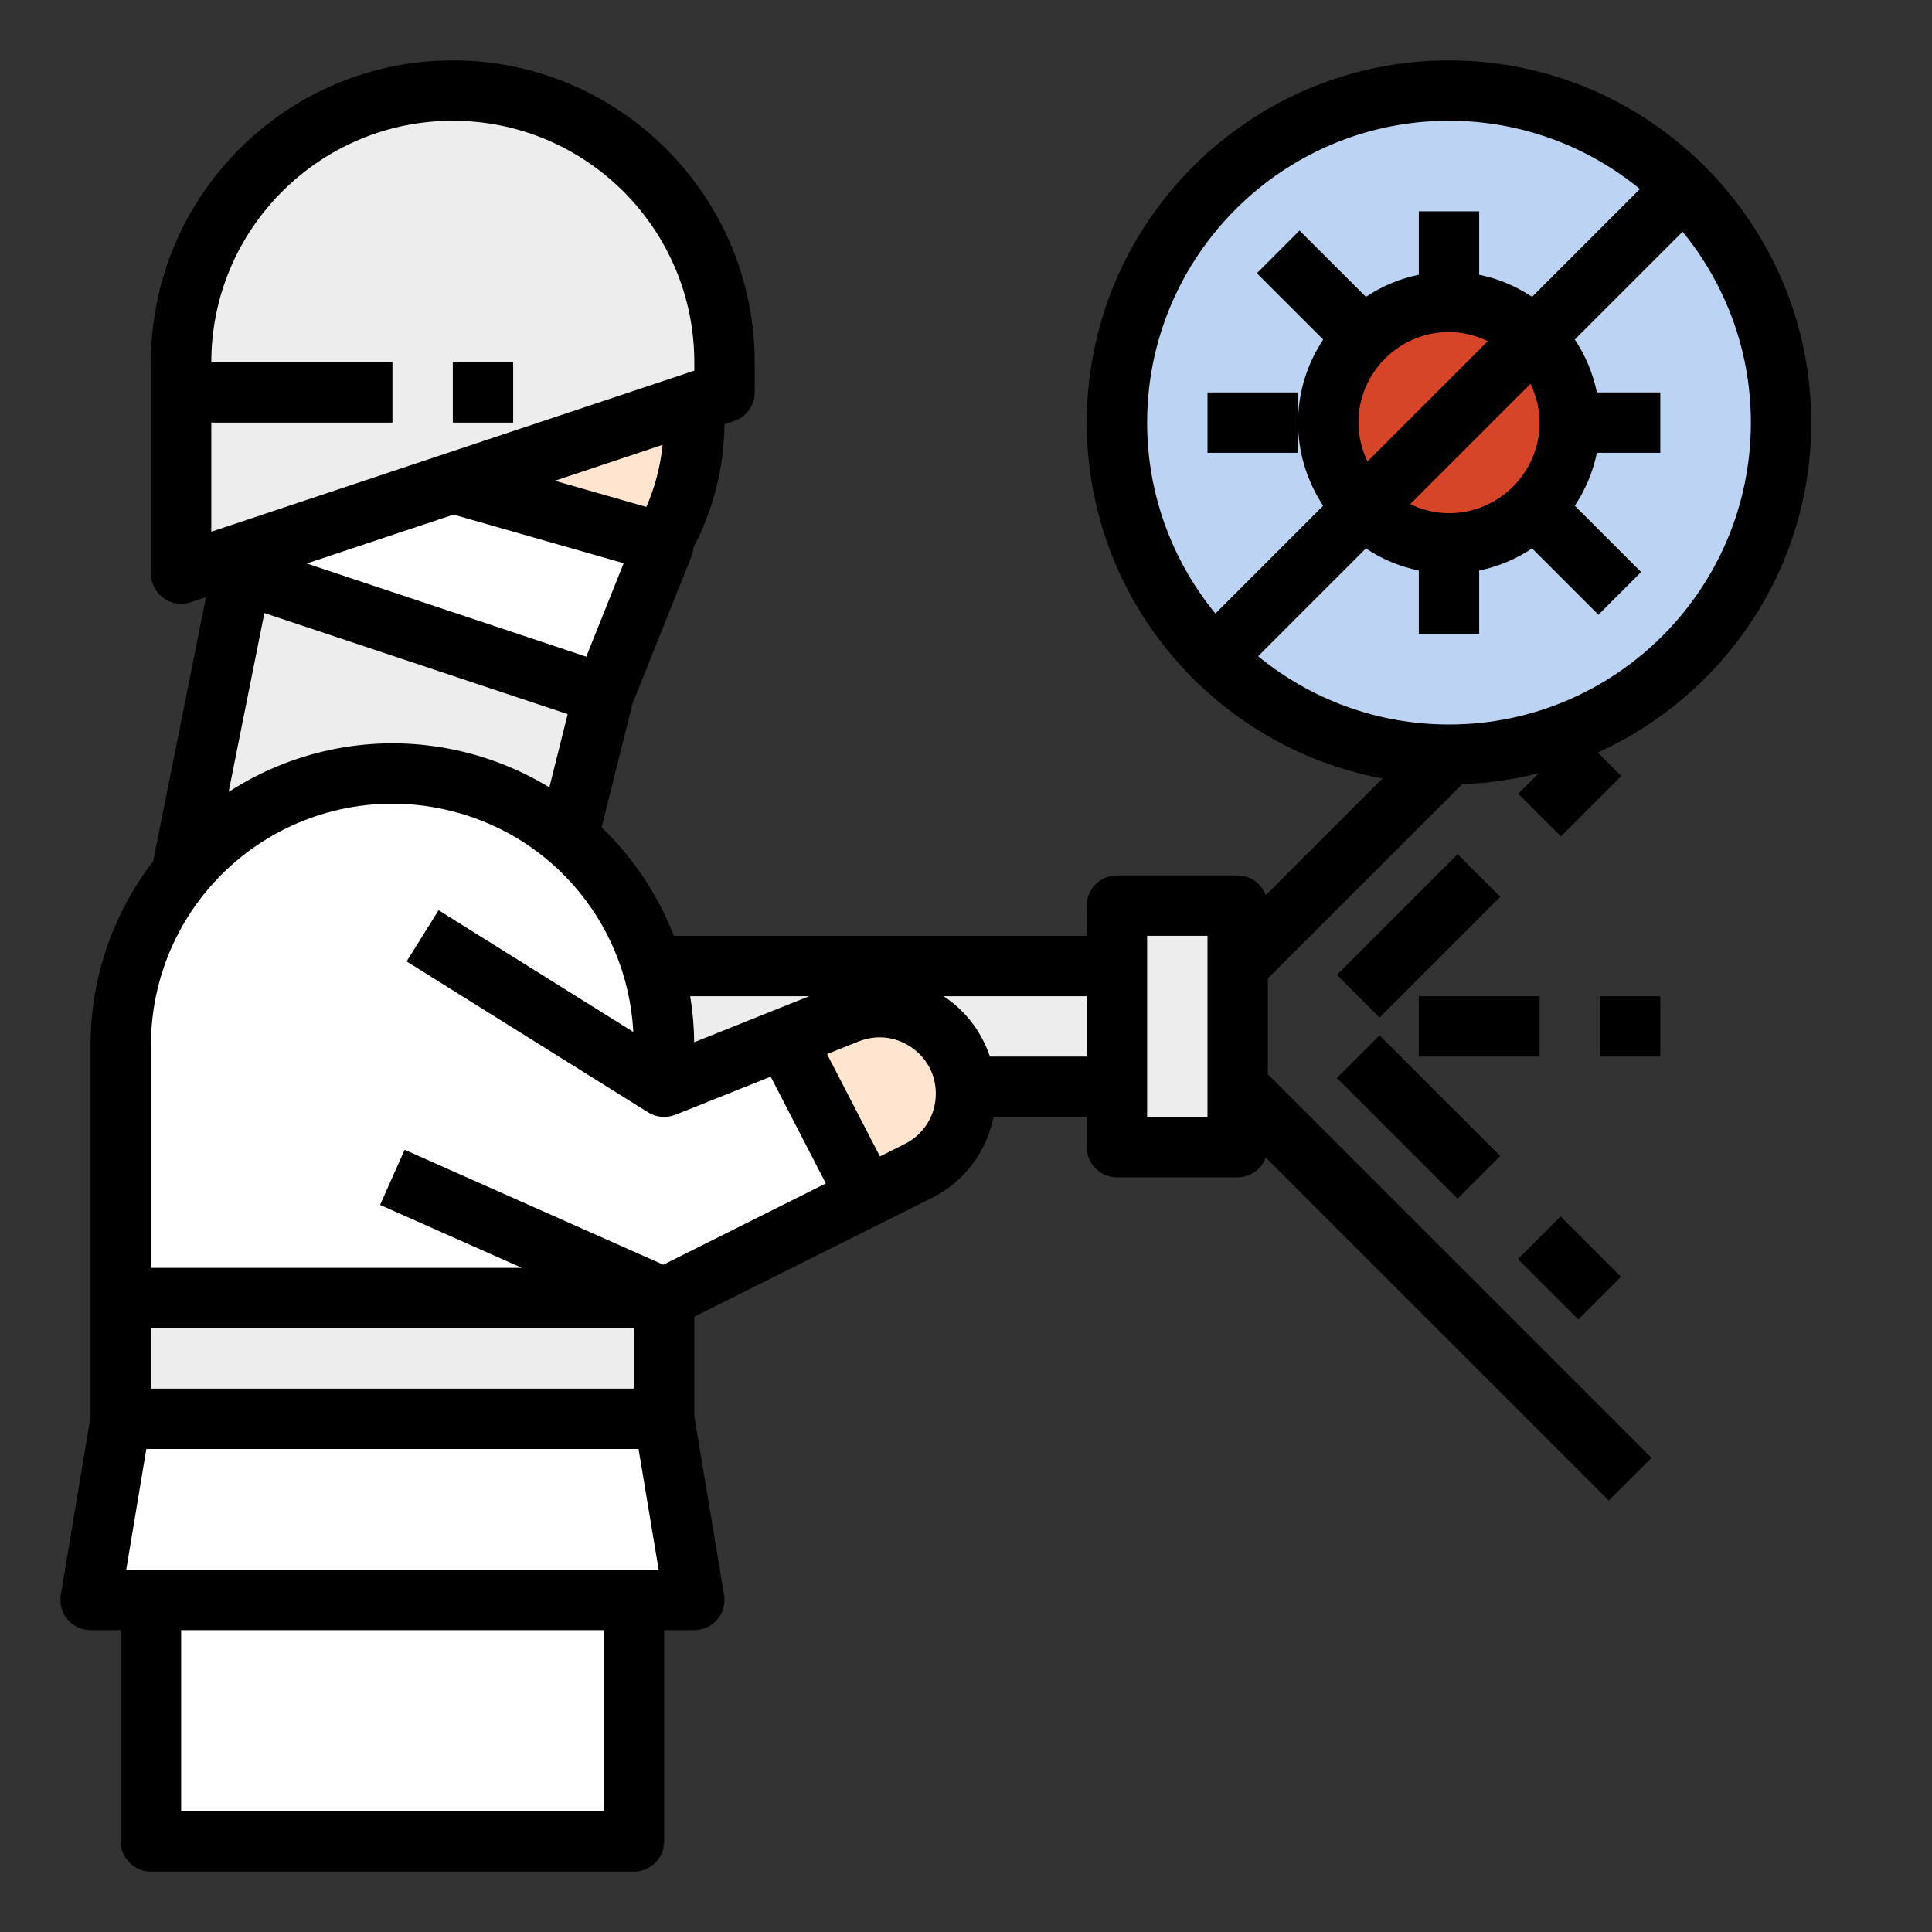 <?xml version="1.0" ?><svg id="Layer_1_1_" style="enable-background:new 0 0 64 64;" version="1.1" viewBox="0 0 64 64" xml:space="preserve" xmlns="http://www.w3.org/2000/svg" xmlns:xlink="http://www.w3.org/1999/xlink"><rect x="0" y="0" width="64" height="64" fill="#333333" stroke="none"/><polygon points="37,30 37,32 37,36 37,38 41,38 41,36 41,31.999 40.999,32 41,31.999 41,30 " style="fill:#EDEDED;"/><rect height="4" style="fill:#EDEDED;" width="23" x="14" y="32"/><circle cx="48" cy="14" r="11" style="fill:#BDD3F4;"/><path d="M22.967,13.344L15,16l6.938,1.982C22.613,16.81,23,15.45,23,14  C23,13.779,22.984,13.561,22.967,13.344z" style="fill:#FFE5CF;"/><polygon points="23,53 22,47 4,47 3,53 5,53 21,53 " style="fill:#FFFFFF;"/><rect height="4" style="fill:#EDEDED;" width="18" x="4" y="43"/><rect height="8" style="fill:#FFFFFF;" width="16" x="5" y="53"/><path d="M30.417,38.792C31.387,38.306,32,37.315,32,36.23c0-2.026-2.046-3.412-3.927-2.659l-2.069,0.828  l2.709,5.245L30.417,38.792z" style="fill:#FFE5CF;"/><path d="M15,3c-4.971,0-9,4.029-9,9v7l9-3l7.967-2.656L24,13v-1C24,7.029,19.971,3,15,3z" style="fill:#EDEDED;"/><circle cx="48" cy="14" r="4" style="fill:#D64528;"/><polygon points="8,19 6.006,28.972 18.811,27.755 20,23 " style="fill:#EDEDED;"/><polygon points="20,23 21.938,17.982 15,16 8,19 " style="fill:#FFFFFF;"/><path d="M26.003,34.399L22,36v-1.376c0-4.4-3.181-8.154-7.52-8.878h0c-3.353-0.559-6.516,0.81-8.474,3.225  C4.761,30.507,4,32.462,4,34.624V43h18l6.713-3.356L26.003,34.399z" style="fill:#FFFFFF;"/><rect height="2" transform="matrix(0.707 -0.707 0.707 0.707 -8.154 42.314)" width="5.657" x="44.172" y="30"/><rect height="2.828" transform="matrix(0.707 -0.707 0.707 0.707 -14.468 49.071)" width="2" x="51" y="40.586"/><rect height="5.657" transform="matrix(0.707 -0.707 0.707 0.707 -12.397 44.071)" width="2" x="46" y="34.172"/><rect height="2" width="4" x="47" y="33"/><rect height="2" width="2" x="53" y="33"/><rect height="2" width="2" x="15" y="12"/><polygon points="40,13 40,15 43,15 43,14 43,13 "/><path d="M48,2c-6.617,0-12,5.383-12,12c0,5.864,4.23,10.75,9.797,11.788l-3.867,3.867C41.789,29.274,41.43,29,41,29h-4  c-0.552,0-1,0.448-1,1v1H22.322c-0.529-1.367-1.349-2.589-2.393-3.592l1.025-4.099l1.975-4.938c0.028-0.071,0.027-0.146,0.038-0.221  c0.658-1.261,1.021-2.663,1.03-4.096l0.32-0.107C24.725,13.813,25,13.431,25,13v-1c0-5.514-4.486-10-10-10S5,6.486,5,12v7  c0,0.321,0.154,0.623,0.416,0.811C5.588,19.936,5.793,20,6,20c0.106,0,0.213-0.017,0.316-0.051l0.508-0.169l-1.75,8.75  C3.741,30.261,3,32.395,3,34.624v12.293l-0.986,5.918c-0.048,0.29,0.033,0.586,0.223,0.811C2.427,53.871,2.706,54,3,54h1v7  c0,0.552,0.448,1,1,1h16c0.552,0,1-0.448,1-1v-7h1c0.294,0,0.573-0.129,0.763-0.354c0.19-0.225,0.271-0.521,0.223-0.811L23,46.917  v-3.299l7.864-3.932c1.082-0.541,1.818-1.533,2.05-2.686H36v1c0,0.552,0.448,1,1,1h4c0.43,0,0.789-0.275,0.93-0.656l11.363,11.363  l1.414-1.414L42,35.586v-3.173l6.436-6.435c0.873-0.032,1.722-0.157,2.538-0.366l-0.681,0.681l1.414,1.414l2-2l-0.778-0.778  C57.092,23.044,60,18.859,60,14C60,7.383,54.617,2,48,2z M26.807,33l-3.811,1.525c-0.005-0.518-0.051-1.027-0.132-1.525H26.807z   M14.644,24.76c-2.48-0.415-4.991,0.126-7.071,1.474l1.185-5.927l10.047,3.349l-0.607,2.426  C17.135,25.437,15.939,24.976,14.644,24.76z M11.878,19.238l-1.715-0.572l4.86-1.62l5.637,1.611l-1.239,3.096l-2.561-0.854l0,0  L11.878,19.238z M21.412,16.792l-3.03-0.866l3.569-1.19C21.877,15.447,21.696,16.14,21.412,16.792z M15,4c4.411,0,8,3.589,8,8v0.279  L7,17.613V14h6v-2H7C7,7.589,10.589,4,15,4z M7.829,28.52c1.798-1.523,4.163-2.173,6.486-1.787c3.727,0.621,6.463,3.719,6.665,7.451  l-6.451-4.032l-1.06,1.696l8,5c0.27,0.168,0.604,0.199,0.901,0.081l3.16-1.264l1.827,3.538l-5.384,2.692l-8.569-3.808l-0.813,1.827  L17.288,42H5v-7.376C5,32.268,6.031,30.042,7.829,28.52z M21.819,52H4.181l0.666-4h16.306L21.819,52z M5,46v-2h16v2H5z M20,60H6v-6  h14V60z M29.97,37.897l-0.822,0.411l-1.751-3.39l1.047-0.419c0.582-0.233,1.216-0.166,1.736,0.188C30.702,35.039,31,35.602,31,36.23  C31,36.941,30.605,37.58,29.97,37.897z M32.793,35c-0.266-0.791-0.779-1.488-1.49-1.97c-0.017-0.011-0.034-0.019-0.051-0.03H36v2  H32.793z M48,4c2.398,0,4.6,0.85,6.324,2.262l-3.571,3.571C50.229,9.485,49.637,9.231,49,9.101V7h-2v2.101  c-0.637,0.13-1.228,0.384-1.753,0.732l-2.198-2.196l-1.414,1.415l2.198,2.196C43.309,12.038,43,12.983,43,14  c0,1.017,0.309,1.962,0.833,2.753l-3.571,3.571C38.85,18.6,38,16.398,38,14C38,8.486,42.486,4,48,4z M51,14c0,1.654-1.346,3-3,3  c-0.462,0-0.894-0.113-1.285-0.301l3.985-3.985C50.887,13.106,51,13.538,51,14z M45,14c0-1.654,1.346-3,3-3  c0.462,0,0.894,0.113,1.285,0.301l-3.985,3.985C45.113,14.894,45,14.462,45,14z M40,37h-2v-6h2V37z M48,24  c-2.398,0-4.6-0.85-6.324-2.262l3.571-3.571c0.524,0.348,1.116,0.602,1.753,0.732V21h2v-2.101c0.637-0.13,1.229-0.384,1.753-0.732  l2.197,2.197l1.414-1.414l-2.197-2.197c0.348-0.524,0.602-1.116,0.732-1.753H55v-2h-2.101c-0.13-0.637-0.384-1.229-0.732-1.753  l3.571-3.571C57.15,9.4,58,11.602,58,14C58,19.514,53.514,24,48,24z"/></svg>